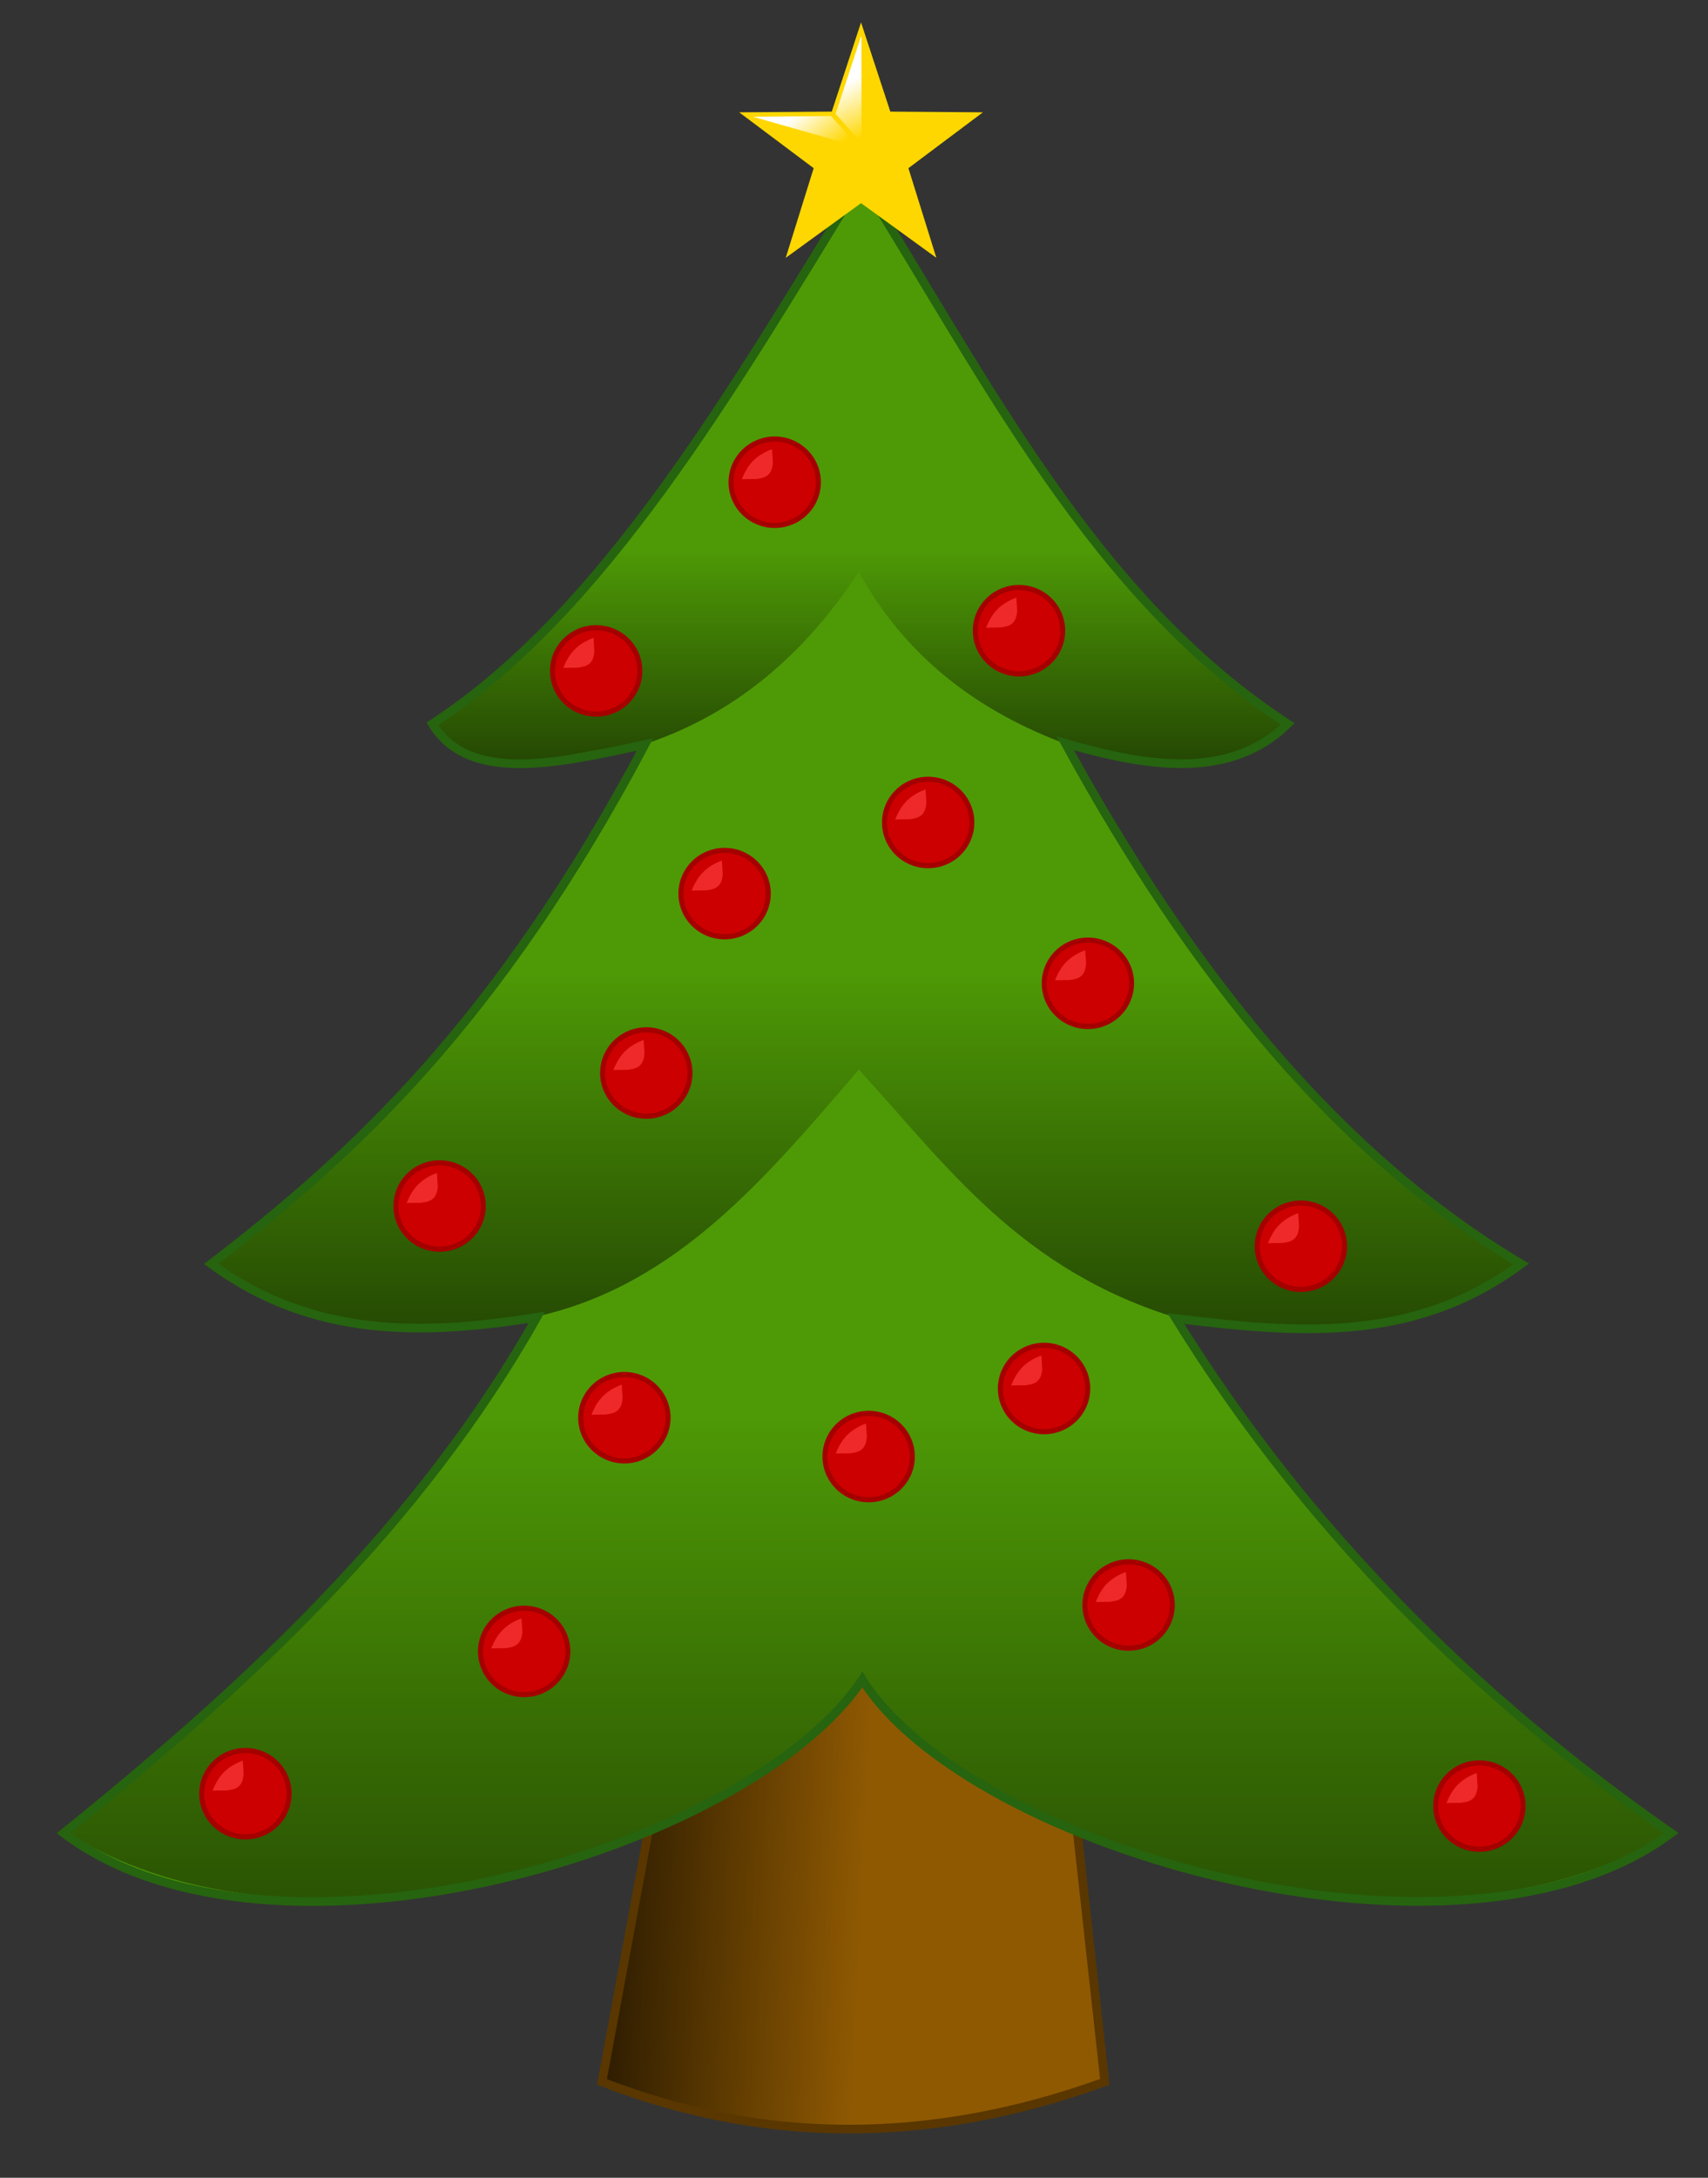 <svg xmlns:dc="http://purl.org/dc/elements/1.1/" xmlns:cc="http://creativecommons.org/ns#" xmlns:rdf="http://www.w3.org/1999/02/22-rdf-syntax-ns#" xmlns:svg="http://www.w3.org/2000/svg" xmlns="http://www.w3.org/2000/svg" xmlns:xlink="http://www.w3.org/1999/xlink" xmlns:sodipodi="http://sodipodi.sourceforge.net/DTD/sodipodi-0.dtd" xmlns:inkscape="http://www.inkscape.org/namespaces/inkscape" id="svg2" version="1.1" inkscape:version="0.48.1 " width="375" height="478" sodipodi:docname="christmas tree 2.svg">
  <rect width="100%" height="100%" fill="#333333" stroke="none"/>
  <defs id="defs6">
    <linearGradient id="linearGradient3979">
      <stop style="stop-color:#ffffff;stop-opacity:1;" offset="0" id="stop3981"/>
      <stop style="stop-color:#ffffff;stop-opacity:0;" offset="1" id="stop3983"/>
    </linearGradient>
    <linearGradient inkscape:collect="always" id="linearGradient3865">
      <stop style="stop-color:#000000;stop-opacity:1;" offset="0" id="stop3867"/>
      <stop style="stop-color:#000000;stop-opacity:0;" offset="1" id="stop3869"/>
    </linearGradient>
    <linearGradient inkscape:collect="always" id="linearGradient3791">
      <stop style="stop-color:#000000;stop-opacity:1;" offset="0" id="stop3793"/>
      <stop style="stop-color:#000000;stop-opacity:0;" offset="1" id="stop3795"/>
    </linearGradient>
    <linearGradient inkscape:collect="always" id="linearGradient3781">
      <stop style="stop-color:#000000;stop-opacity:1;" offset="0" id="stop3783"/>
      <stop style="stop-color:#000000;stop-opacity:0;" offset="1" id="stop3785"/>
    </linearGradient>
    <linearGradient inkscape:collect="always" xlink:href="#linearGradient3781" id="linearGradient3787" x1="375.474" y1="122.451" x2="375.474" y2="76.186" gradientUnits="userSpaceOnUse" gradientTransform="matrix(1.919,0,0,1.894,-531.826,-23.95)"/>
    <linearGradient inkscape:collect="always" xlink:href="#linearGradient3791" id="linearGradient3797" x1="375.474" y1="205.145" x2="375.474" y2="124.999" gradientUnits="userSpaceOnUse" gradientTransform="matrix(1.919,0,0,1.894,-531.826,-23.95)"/>
    <linearGradient inkscape:collect="always" xlink:href="#linearGradient3791-2" id="linearGradient3797-8" x1="375.474" y1="205.145" x2="375.474" y2="124.999" gradientUnits="userSpaceOnUse"/>
    <linearGradient inkscape:collect="always" id="linearGradient3791-2">
      <stop style="stop-color:#000000;stop-opacity:1;" offset="0" id="stop3793-7"/>
      <stop style="stop-color:#000000;stop-opacity:0;" offset="1" id="stop3795-7"/>
    </linearGradient>
    <linearGradient inkscape:collect="always" xlink:href="#linearGradient3865" id="linearGradient3871" x1="375.871" y1="300.979" x2="375.871" y2="175.887" gradientUnits="userSpaceOnUse" gradientTransform="matrix(1.919,0,0,1.894,-531.826,-23.95)"/>
    <linearGradient inkscape:collect="always" xlink:href="#linearGradient3865" id="linearGradient3881" x1="332.016" y1="257.968" x2="374.646" y2="259.936" gradientUnits="userSpaceOnUse" gradientTransform="matrix(1.919,0,0,1.894,-531.826,-23.95)"/>
    <linearGradient spreadMethod="reflect" gradientTransform="matrix(1.78,-1.028,1.028,1.78,-402.784,324.038)" gradientUnits="userSpaceOnUse" xlink:href="#linearGradient3195" id="linearGradient5518" y2="267.031" x2="249.886" y1="255.226" x1="249.886"/>
    <linearGradient spreadMethod="reflect" gradientTransform="matrix(1.78,-1.028,1.028,1.78,-318.784,324.038)" gradientUnits="userSpaceOnUse" xlink:href="#linearGradient3195" id="linearGradient5516" y2="267.031" x2="249.886" y1="255.226" x1="249.886"/>
    <linearGradient spreadMethod="reflect" gradientTransform="matrix(1.78,-1.028,1.028,1.78,-478.871,314.139)" gradientUnits="userSpaceOnUse" xlink:href="#linearGradient3195" id="linearGradient5514" y2="267.031" x2="249.886" y1="255.226" x1="249.886"/>
    <linearGradient spreadMethod="reflect" gradientTransform="matrix(1.78,-1.028,1.028,1.78,-242.698,314.139)" gradientUnits="userSpaceOnUse" xlink:href="#linearGradient3195" id="linearGradient5512" y2="267.031" x2="249.886" y1="255.226" x1="249.886"/>
    <linearGradient gradientTransform="matrix(1.147,0,0,1.147,124.952,182.254)" gradientUnits="userSpaceOnUse" xlink:href="#linearGradient3195" id="linearGradient5510" y2="-1.703" x2="198.312" y1="-16.281" x1="186.531"/>
    <linearGradient gradientTransform="matrix(1.147,0,0,1.147,124.952,182.254)" gradientUnits="userSpaceOnUse" xlink:href="#linearGradient3195" id="linearGradient5508" y2="-2.22" x2="203.875" y1="-20.47" x1="194.75"/>
    <linearGradient spreadMethod="reflect" gradientTransform="matrix(1.78,-1.028,1.028,1.78,-322.954,74.429)" gradientUnits="userSpaceOnUse" xlink:href="#linearGradient3195" id="linearGradient5506" y2="267.031" x2="249.886" y1="255.226" x1="249.886"/>
    <linearGradient spreadMethod="reflect" gradientTransform="matrix(1.78,-1.028,1.028,1.78,-398.615,74.429)" gradientUnits="userSpaceOnUse" xlink:href="#linearGradient3195" id="linearGradient5504" y2="267.031" x2="249.886" y1="255.226" x1="249.886"/>
    <linearGradient spreadMethod="reflect" gradientTransform="matrix(1.78,-1.028,1.028,1.78,-360.784,200.658)" gradientUnits="userSpaceOnUse" xlink:href="#linearGradient3195" id="linearGradient5502" y2="267.031" x2="249.886" y1="255.226" x1="249.886"/>
    <linearGradient spreadMethod="reflect" gradientTransform="matrix(1.78,-1.028,1.028,1.78,-286.538,193.931)" gradientUnits="userSpaceOnUse" xlink:href="#linearGradient3195" id="linearGradient5500" y2="267.031" x2="249.886" y1="255.226" x1="249.886"/>
    <linearGradient spreadMethod="reflect" gradientTransform="matrix(1.78,-1.028,1.028,1.78,-435.031,193.931)" gradientUnits="userSpaceOnUse" xlink:href="#linearGradient3195" id="linearGradient5498" y2="267.031" x2="249.886" y1="255.226" x1="249.886"/>
    <linearGradient spreadMethod="reflect" gradientTransform="matrix(1.78,-1.028,1.028,1.78,-402.784,324.038)" gradientUnits="userSpaceOnUse" xlink:href="#linearGradient3195" id="linearGradient5449" y2="267.031" x2="249.886" y1="255.226" x1="249.886"/>
    <linearGradient spreadMethod="reflect" gradientTransform="matrix(1.78,-1.028,1.028,1.78,-318.784,324.038)" gradientUnits="userSpaceOnUse" xlink:href="#linearGradient3195" id="linearGradient5447" y2="267.031" x2="249.886" y1="255.226" x1="249.886"/>
    <linearGradient spreadMethod="reflect" gradientTransform="matrix(1.78,-1.028,1.028,1.78,-478.871,314.139)" gradientUnits="userSpaceOnUse" xlink:href="#linearGradient3195" id="linearGradient5445" y2="267.031" x2="249.886" y1="255.226" x1="249.886"/>
    <linearGradient spreadMethod="reflect" gradientTransform="matrix(1.78,-1.028,1.028,1.78,-242.698,314.139)" gradientUnits="userSpaceOnUse" xlink:href="#linearGradient3195" id="linearGradient5443" y2="267.031" x2="249.886" y1="255.226" x1="249.886"/>
    <linearGradient spreadMethod="reflect" gradientTransform="matrix(1.78,-1.028,1.028,1.78,-322.954,74.429)" gradientUnits="userSpaceOnUse" xlink:href="#linearGradient3195" id="linearGradient5441" y2="267.031" x2="249.886" y1="255.226" x1="249.886"/>
    <linearGradient spreadMethod="reflect" gradientTransform="matrix(1.78,-1.028,1.028,1.78,-398.615,74.429)" gradientUnits="userSpaceOnUse" xlink:href="#linearGradient3195" id="linearGradient5439" y2="267.031" x2="249.886" y1="255.226" x1="249.886"/>
    <linearGradient spreadMethod="reflect" gradientTransform="matrix(1.78,-1.028,1.028,1.78,-360.784,200.658)" gradientUnits="userSpaceOnUse" xlink:href="#linearGradient3195" id="linearGradient5437" y2="267.031" x2="249.886" y1="255.226" x1="249.886"/>
    <linearGradient spreadMethod="reflect" gradientTransform="matrix(1.78,-1.028,1.028,1.78,-286.538,193.931)" gradientUnits="userSpaceOnUse" xlink:href="#linearGradient3195" id="linearGradient5435" y2="267.031" x2="249.886" y1="255.226" x1="249.886"/>
    <linearGradient spreadMethod="reflect" gradientTransform="matrix(1.78,-1.028,1.028,1.78,-435.031,193.931)" gradientUnits="userSpaceOnUse" xlink:href="#linearGradient3195" id="linearGradient5433" y2="267.031" x2="249.886" y1="255.226" x1="249.886"/>
    <linearGradient gradientTransform="matrix(1.147,0,0,1.147,124.952,182.254)" gradientUnits="userSpaceOnUse" xlink:href="#linearGradient3195" id="linearGradient5398" y2="-1.703" x2="198.312" y1="-16.281" x1="186.531"/>
    <linearGradient gradientTransform="matrix(1.147,0,0,1.147,124.952,182.254)" gradientUnits="userSpaceOnUse" xlink:href="#linearGradient3195" id="linearGradient5396" y2="-2.22" x2="203.875" y1="-20.47" x1="194.75"/>
    <filter id="filter5347" color-interpolation-filters="sRGB">
      <feGaussianBlur inkscape:collect="always" stdDeviation="0.556" id="feGaussianBlur5349"/>
    </filter>
    <linearGradient id="linearGradient3195">
      <stop id="stop3197" offset="0" style="stop-color:#ffffff;stop-opacity:1"/>
      <stop id="stop3199" offset="1" style="stop-color:#ffffff;stop-opacity:0"/>
    </linearGradient>
    <linearGradient id="linearGradient3220">
      <stop id="stop3222" offset="0" style="stop-color:#ffffff;stop-opacity:1"/>
      <stop id="stop3224" offset="1" style="stop-color:#ffffff;stop-opacity:0"/>
    </linearGradient>
  </defs>
  <sodipodi:namedview pagecolor="#ffffff" bordercolor="#666666" borderopacity="1" objecttolerance="10" gridtolerance="10" guidetolerance="10" inkscape:pageopacity="0" inkscape:pageshadow="2" inkscape:window-width="1600" inkscape:window-height="844" id="namedview4" showgrid="false" showguides="true" inkscape:guide-bbox="true" inkscape:zoom="0.98648648" inkscape:cx="193.22342" inkscape:cy="288.96119" inkscape:window-x="-4" inkscape:window-y="-4" inkscape:window-maximized="1" inkscape:current-layer="g5259"/>
  <path style="fill:#8f5902;fill-opacity:1;stroke:none" d="m 146.467,379.706 -14.3,77.25 c 34.571,13.431 71.241,14.191 110.39,0 l -8.493,-77.25 c -28.048,-15.006 -57.011,-18.085 -87.598,0 z" id="path3007" inkscape:connector-curvature="0" sodipodi:nodetypes="ccccc"/>
  <path sodipodi:nodetypes="ccccc" inkscape:connector-curvature="0" id="path3873" d="m 146.467,379.706 -14.3,77.25 c 34.571,13.431 71.241,14.191 110.39,0 l -8.493,-77.25 c -28.048,-15.006 -57.011,-18.085 -87.598,0 z" style="fill:url(#linearGradient3881);fill-opacity:1;stroke:none"/>
  <path sodipodi:nodetypes="ccccc" inkscape:connector-curvature="0" id="path4353" d="m 146.467,379.706 -14.3,77.25 c 34.571,13.431 71.241,14.191 110.39,0 l -8.493,-77.25 c -28.048,-15.006 -57.011,-18.085 -87.598,0 z" style="fill:none;stroke:#5a3700;stroke-width:1.906px;stroke-linecap:butt;stroke-linejoin:miter;stroke-opacity:1"/>
  <path style="fill:#4e9a06;fill-opacity:1;stroke:none" d="m 189.096,39.538 c -28.578,46.608 -56.521,94.757 -94.162,119.339 8.021,13.137 27.437,8.698 46.676,4.528 -32.188,60.622 -63.764,89.87 -95.242,114.011 22.45,16.423 46.8,15.644 71.499,11.721 -25.595,45.379 -63.309,80.503 -103.875,113.212 45.682,34.544 150.515,3.699 175.337,-33.7 23.203,37.101 131.257,68.302 177.569,33.7 -42.82,-29.814 -79.913,-66.451 -108.732,-112.946 25.995,3.145 51.933,5.722 75.816,-11.987 -39.889,-23.696 -72.428,-63.614 -100.098,-114.277 18.759,5.452 36.422,7.868 48.835,-4.262 C 240.248,131.228 216.576,83.332 189.096,39.538 z" id="path3003" inkscape:connector-curvature="0" sodipodi:nodetypes="ccccccccccccc"/>
  <path style="fill:url(#linearGradient3787);fill-opacity:1;stroke:none" d="m 188.948,38.868 c -27.127,43.668 -50.659,90.468 -94.246,119.797 13.79,15.058 30.55,5.194 46.169,4.897 17.767,-5.763 33.993,-17.237 47.695,-38.049 10.093,18.436 25.905,30.659 46.169,38.049 16.28,5.849 32.56,6.868 48.84,-5.274 C 238.905,131.443 217.772,81.359 188.948,38.868 z" id="path3011" inkscape:connector-curvature="0" sodipodi:nodetypes="ccccccc"/>
  <path style="fill:url(#linearGradient3797);fill-opacity:1;stroke:none" d="m 142.015,162.432 c -24.571,47.684 -56.575,86.931 -95.391,114.523 31.303,20.928 49.041,14.648 70.971,12.055 31.048,-6.805 50.806,-30.836 70.971,-54.248 19.262,21.018 35.416,44.147 70.208,54.624 27.179,4.658 53.049,3.89 75.168,-12.432 -41.451,-26.104 -74.55,-63.983 -99.207,-113.769 -16.874,-6.056 -32.849,-15.741 -46.169,-36.165 -15.644,20.037 -30.907,29.408 -46.551,35.412 z" id="path3789" inkscape:connector-curvature="0" sodipodi:nodetypes="ccccccccc"/>
  <path style="fill:url(#linearGradient3871);fill-opacity:1;stroke:none" d="m 117.214,288.633 c -14.917,31.757 -46.054,68.591 -102.641,113.393 44.998,29.804 133.204,12.371 174.756,-32.775 25.8,34.356 122.191,67.704 177.809,32.775 -45.411,-27.897 -88.752,-77.489 -108.746,-112.639 -27.246,-8.967 -47.103,-29.236 -69.063,-54.624 -21.981,22.788 -42.374,48.558 -72.116,53.871 z" id="path3855" inkscape:connector-curvature="0" sodipodi:nodetypes="ccccccc"/>
  <path sodipodi:type="arc" style="fill:#cc0000;fill-opacity:1;stroke:#a40000;stroke-opacity:1" id="path3883-27" sodipodi:cx="498.37769" sodipodi:cy="130.41135" sodipodi:rx="8.7504463" sodipodi:ry="8.3526993" d="m 507.128,130.411 a 8.75,8.353 0 1 1 -17.501,0 8.75,8.353 0 1 1 17.501,0 z" transform="matrix(1.096,0,0,1.134,-415.324,-0.626)"/>
  <path style="fill:#ef2929;fill-opacity:1;stroke:none" d="m 130.308,140.003 c -3.373,1.281 -5.284,3.156 -6.63,6.593 l 3.148,-0.047 c 1.898,-0.251 3.468,-0.642 3.673,-3.626 z" id="path3987-80" inkscape:connector-curvature="0" sodipodi:nodetypes="ccccc"/>
  <path sodipodi:type="arc" style="fill:#cc0000;fill-opacity:1;stroke:#a40000;stroke-opacity:1" id="path3883-27-1" sodipodi:cx="498.37769" sodipodi:cy="130.41135" sodipodi:rx="8.7504463" sodipodi:ry="8.3526993" d="m 507.128,130.411 a 8.75,8.353 0 1 1 -17.501,0 8.75,8.353 0 1 1 17.501,0 z" transform="matrix(1.096,0,0,1.134,-387.132,48.254)"/>
  <path style="fill:#ef2929;fill-opacity:1;stroke:none" d="m 158.5,188.884 c -3.373,1.281 -5.284,3.156 -6.63,6.593 l 3.148,-0.047 c 1.898,-0.251 3.468,-0.642 3.673,-3.626 z" id="path3987-80-6" inkscape:connector-curvature="0" sodipodi:nodetypes="ccccc"/>
  <path sodipodi:type="arc" style="fill:#cc0000;fill-opacity:1;stroke:#a40000;stroke-opacity:1" id="path3883-27-0" sodipodi:cx="498.37769" sodipodi:cy="130.41135" sodipodi:rx="8.7504463" sodipodi:ry="8.3526993" d="m 507.128,130.411 a 8.75,8.353 0 1 1 -17.501,0 8.75,8.353 0 1 1 17.501,0 z" transform="matrix(1.096,0,0,1.134,-322.495,-9.452)"/>
  <path style="fill:#ef2929;fill-opacity:1;stroke:none" d="m 223.137,131.178 c -3.373,1.281 -5.284,3.156 -6.63,6.593 l 3.148,-0.047 c 1.898,-0.251 3.468,-0.642 3.673,-3.626 z" id="path3987-80-9" inkscape:connector-curvature="0" sodipodi:nodetypes="ccccc"/>
  <path sodipodi:type="arc" style="fill:#cc0000;fill-opacity:1;stroke:#a40000;stroke-opacity:1" id="path3883-27-5" sodipodi:cx="498.37769" sodipodi:cy="130.41135" sodipodi:rx="8.7504463" sodipodi:ry="8.3526993" d="m 507.128,130.411 a 8.75,8.353 0 1 1 -17.501,0 8.75,8.353 0 1 1 17.501,0 z" transform="matrix(1.096,0,0,1.134,-260.608,125.649)"/>
  <path style="fill:#ef2929;fill-opacity:1;stroke:none" d="m 285.024,266.278 c -3.373,1.281 -5.284,3.156 -6.63,6.593 l 3.148,-0.047 c 1.898,-0.251 3.468,-0.642 3.673,-3.626 z" id="path3987-80-8" inkscape:connector-curvature="0" sodipodi:nodetypes="ccccc"/>
  <path sodipodi:type="arc" style="fill:#cc0000;fill-opacity:1;stroke:#a40000;stroke-opacity:1" id="path3883-27-9" sodipodi:cx="498.37769" sodipodi:cy="130.41135" sodipodi:rx="8.7504463" sodipodi:ry="8.3526993" d="m 507.128,130.411 a 8.75,8.353 0 1 1 -17.501,0 8.75,8.353 0 1 1 17.501,0 z" transform="matrix(1.096,0,0,1.134,-449.706,116.823)"/>
  <path style="fill:#ef2929;fill-opacity:1;stroke:none" d="m 95.926,257.453 c -3.373,1.281 -5.284,3.156 -6.63,6.593 l 3.148,-0.047 c 1.898,-0.251 3.468,-0.642 3.673,-3.626 z" id="path3987-80-0" inkscape:connector-curvature="0" sodipodi:nodetypes="ccccc"/>
  <path sodipodi:type="arc" style="fill:#cc0000;fill-opacity:1;stroke:#a40000;stroke-opacity:1" id="path3883-27-00" sodipodi:cx="498.37769" sodipodi:cy="130.41135" sodipodi:rx="8.7504463" sodipodi:ry="8.3526993" d="m 507.128,130.411 a 8.75,8.353 0 1 1 -17.501,0 8.75,8.353 0 1 1 17.501,0 z" transform="matrix(1.096,0,0,1.134,-307.367,67.942)"/>
  <path style="fill:#ef2929;fill-opacity:1;stroke:none" d="m 238.265,208.572 c -3.373,1.281 -5.284,3.156 -6.63,6.593 l 3.148,-0.047 c 1.898,-0.251 3.468,-0.642 3.673,-3.626 z" id="path3987-80-7" inkscape:connector-curvature="0" sodipodi:nodetypes="ccccc"/>
  <path sodipodi:type="arc" style="fill:#cc0000;fill-opacity:1;stroke:#a40000;stroke-opacity:1" id="path3883-27-2" sodipodi:cx="498.37769" sodipodi:cy="130.41135" sodipodi:rx="8.7504463" sodipodi:ry="8.3526993" d="m 507.128,130.411 a 8.75,8.353 0 1 1 -17.501,0 8.75,8.353 0 1 1 17.501,0 z" transform="matrix(1.096,0,0,1.134,-342.436,32.64)"/>
  <path style="fill:#ef2929;fill-opacity:1;stroke:none" d="m 203.196,173.269 c -3.373,1.281 -5.284,3.156 -6.63,6.593 l 3.148,-0.047 c 1.898,-0.251 3.468,-0.642 3.673,-3.626 z" id="path3987-80-5" inkscape:connector-curvature="0" sodipodi:nodetypes="ccccc"/>
  <path sodipodi:type="arc" style="fill:#cc0000;fill-opacity:1;stroke:#a40000;stroke-opacity:1" id="path3883-27-52" sodipodi:cx="498.37769" sodipodi:cy="130.41135" sodipodi:rx="8.7504463" sodipodi:ry="8.3526993" d="m 507.128,130.411 a 8.75,8.353 0 1 1 -17.501,0 8.75,8.353 0 1 1 17.501,0 z" transform="matrix(1.096,0,0,1.134,-376.129,-42.039)"/>
  <path style="fill:#ef2929;fill-opacity:1;stroke:none" d="m 169.502,98.591 c -3.373,1.281 -5.284,3.156 -6.63,6.593 l 3.148,-0.047 c 1.898,-0.251 3.468,-0.642 3.673,-3.626 z" id="path3987-80-1" inkscape:connector-curvature="0" sodipodi:nodetypes="ccccc"/>
  <path sodipodi:type="arc" style="fill:#cc0000;fill-opacity:1;stroke:#a40000;stroke-opacity:1" id="path3883-27-4" sodipodi:cx="498.37769" sodipodi:cy="130.41135" sodipodi:rx="8.7504463" sodipodi:ry="8.3526993" d="m 507.128,130.411 a 8.75,8.353 0 1 1 -17.501,0 8.75,8.353 0 1 1 17.501,0 z" transform="matrix(1.096,0,0,1.134,-409.136,163.286)"/>
  <path style="fill:#ef2929;fill-opacity:1;stroke:none" d="m 136.496,303.915 c -3.373,1.281 -5.284,3.156 -6.63,6.593 l 3.148,-0.047 c 1.898,-0.251 3.468,-0.642 3.673,-3.626 z" id="path3987-80-86" inkscape:connector-curvature="0" sodipodi:nodetypes="ccccc"/>
  <path sodipodi:type="arc" style="fill:#cc0000;fill-opacity:1;stroke:#a40000;stroke-opacity:1" id="path3883-27-46" sodipodi:cx="498.37769" sodipodi:cy="130.41135" sodipodi:rx="8.7504463" sodipodi:ry="8.3526993" d="m 507.128,130.411 a 8.75,8.353 0 1 1 -17.501,0 8.75,8.353 0 1 1 17.501,0 z" transform="matrix(1.096,0,0,1.134,-404.322,87.631)"/>
  <path style="fill:#ef2929;fill-opacity:1;stroke:none" d="m 141.31,228.26 c -3.373,1.281 -5.284,3.156 -6.63,6.593 l 3.148,-0.047 c 1.898,-0.251 3.468,-0.642 3.673,-3.626 z" id="path3987-80-89" inkscape:connector-curvature="0" sodipodi:nodetypes="ccccc"/>
  <path sodipodi:type="arc" style="fill:#cc0000;fill-opacity:1;stroke:#a40000;stroke-opacity:1" id="path3883-27-8" sodipodi:cx="498.37769" sodipodi:cy="130.41135" sodipodi:rx="8.7504463" sodipodi:ry="8.3526993" d="m 507.128,130.411 a 8.75,8.353 0 1 1 -17.501,0 8.75,8.353 0 1 1 17.501,0 z" transform="matrix(1.096,0,0,1.134,-355.501,171.814)"/>
  <path style="fill:#ef2929;fill-opacity:1;stroke:none" d="m 190.131,312.443 c -3.373,1.281 -5.284,3.156 -6.63,6.593 l 3.148,-0.047 c 1.898,-0.251 3.468,-0.642 3.673,-3.626 z" id="path3987-80-3" inkscape:connector-curvature="0" sodipodi:nodetypes="ccccc"/>
  <path sodipodi:type="arc" style="fill:#cc0000;fill-opacity:1;stroke:#a40000;stroke-opacity:1" id="path3883-27-55" sodipodi:cx="498.37769" sodipodi:cy="130.41135" sodipodi:rx="8.7504463" sodipodi:ry="8.3526993" d="m 507.128,130.411 a 8.75,8.353 0 1 1 -17.501,0 8.75,8.353 0 1 1 17.501,0 z" transform="matrix(1.096,0,0,1.134,-221.413,248.529)"/>
  <path style="fill:#ef2929;fill-opacity:1;stroke:none" d="m 324.219,389.159 c -3.373,1.281 -5.284,3.156 -6.63,6.593 l 3.148,-0.047 c 1.898,-0.251 3.468,-0.642 3.673,-3.626 z" id="path3987-80-15" inkscape:connector-curvature="0" sodipodi:nodetypes="ccccc"/>
  <path sodipodi:type="arc" style="fill:#cc0000;fill-opacity:1;stroke:#a40000;stroke-opacity:1" id="path3883-27-58" sodipodi:cx="498.37769" sodipodi:cy="130.41135" sodipodi:rx="8.7504463" sodipodi:ry="8.3526993" d="m 507.128,130.411 a 8.75,8.353 0 1 1 -17.501,0 8.75,8.353 0 1 1 17.501,0 z" transform="matrix(1.096,0,0,1.134,-492.339,245.814)"/>
  <path style="fill:#ef2929;fill-opacity:1;stroke:none" d="m 53.293,386.443 c -3.373,1.281 -5.284,3.156 -6.63,6.593 l 3.148,-0.047 c 1.898,-0.251 3.468,-0.642 3.673,-3.626 z" id="path3987-80-4" inkscape:connector-curvature="0" sodipodi:nodetypes="ccccc"/>
  <path sodipodi:type="arc" style="fill:#cc0000;fill-opacity:1;stroke:#a40000;stroke-opacity:1" id="path3883-27-05" sodipodi:cx="498.37769" sodipodi:cy="130.41135" sodipodi:rx="8.7504463" sodipodi:ry="8.3526993" d="m 507.128,130.411 a 8.75,8.353 0 1 1 -17.501,0 8.75,8.353 0 1 1 17.501,0 z" transform="matrix(1.096,0,0,1.134,-431.14,214.584)"/>
  <path style="fill:#ef2929;fill-opacity:1;stroke:none" d="m 114.492,355.214 c -3.373,1.281 -5.284,3.156 -6.63,6.593 l 3.148,-0.047 c 1.898,-0.251 3.468,-0.642 3.673,-3.626 z" id="path3987-80-47" inkscape:connector-curvature="0" sodipodi:nodetypes="ccccc"/>
  <path sodipodi:type="arc" style="fill:#cc0000;fill-opacity:1;stroke:#a40000;stroke-opacity:1" id="path3883-27-21" sodipodi:cx="498.37769" sodipodi:cy="130.41135" sodipodi:rx="8.7504463" sodipodi:ry="8.3526993" d="m 507.128,130.411 a 8.75,8.353 0 1 1 -17.501,0 8.75,8.353 0 1 1 17.501,0 z" transform="matrix(1.096,0,0,1.134,-298.428,204.401)"/>
  <path style="fill:#ef2929;fill-opacity:1;stroke:none" d="m 247.204,345.031 c -3.373,1.281 -5.284,3.156 -6.63,6.593 l 3.148,-0.047 c 1.898,-0.251 3.468,-0.642 3.673,-3.626 z" id="path3987-80-49" inkscape:connector-curvature="0" sodipodi:nodetypes="ccccc"/>
  <path sodipodi:type="arc" style="fill:#cc0000;fill-opacity:1;stroke:#a40000;stroke-opacity:1" id="path3883-27-90" sodipodi:cx="498.37769" sodipodi:cy="130.41135" sodipodi:rx="8.7504463" sodipodi:ry="8.3526993" d="m 507.128,130.411 a 8.75,8.353 0 1 1 -17.501,0 8.75,8.353 0 1 1 17.501,0 z" transform="matrix(1.096,0,0,1.134,-316.993,156.878)"/>
  <path style="fill:#ef2929;fill-opacity:1;stroke:none" d="m 228.638,297.508 c -3.373,1.281 -5.284,3.156 -6.63,6.593 l 3.148,-0.047 c 1.898,-0.251 3.468,-0.642 3.673,-3.626 z" id="path3987-80-30" inkscape:connector-curvature="0" sodipodi:nodetypes="ccccc"/>
  <path sodipodi:nodetypes="ccccccccccccc" inkscape:connector-curvature="0" id="path4351" d="m 189.096,39.538 c -28.578,46.608 -56.521,94.757 -94.162,119.339 8.021,13.137 27.437,8.698 46.676,4.528 -32.188,60.622 -63.764,89.87 -95.242,114.011 22.45,16.423 46.8,15.644 71.499,11.721 -25.595,45.379 -63.309,80.503 -103.875,113.212 45.682,34.544 150.515,3.699 175.337,-33.7 23.203,37.101 131.257,68.302 177.569,33.7 -42.82,-29.814 -79.913,-66.451 -108.732,-112.946 25.995,3.145 51.933,5.722 75.816,-11.987 -39.889,-23.696 -72.428,-63.614 -100.098,-114.277 18.759,5.452 36.422,7.868 48.835,-4.262 C 240.248,131.228 216.576,83.332 189.096,39.538 z" style="fill:none;stroke:#26640f;stroke-width:1.906px;stroke-linecap:butt;stroke-linejoin:miter;stroke-opacity:1"/>
  <g id="layer1" transform="translate(-707.295,-89.409)">
    <g id="g5451" transform="translate(8.1445734e-8,5.657)">
      <g id="g5259" transform="matrix(0.519,0,0,0.527,710.228,19.394)">
        <path id="path3597" style="fill:#ffd700;fill-opacity:1;stroke:none" transform="matrix(1.022,0,0,1.022,148.302,171.943)" d="m 205.768,-39.623 12.117,36.36 38.325,0.288 -30.836,22.76 11.569,36.538 -31.175,-22.294 -31.175,22.294 11.569,-36.538 -30.836,-22.76 38.325,-0.288 12.117,-36.36 z" inkscape:connector-curvature="0"/>
        <path id="path4572" style="fill:url(#linearGradient5508);fill-opacity:1;stroke:none" d="m 358.58,137.306 c -3.537,10.621 -7.073,21.243 -10.61,31.865 -0.042,0.129 -0.113,0.245 -0.179,0.358 l 11.004,12.008 0,-43.586 c -0.072,-0.215 -0.143,-0.43 -0.215,-0.645 z" inkscape:connector-curvature="0"/>
        <path id="path4580" style="fill:url(#linearGradient5510);fill-opacity:1;stroke:none" d="m 345.892,170.461 c -11.028,0.091 -22.056,0.196 -33.084,0.287 l 44.769,12.509 -11.685,-12.796 z" inkscape:connector-curvature="0"/>
      </g>
    </g>
  </g>
</svg>